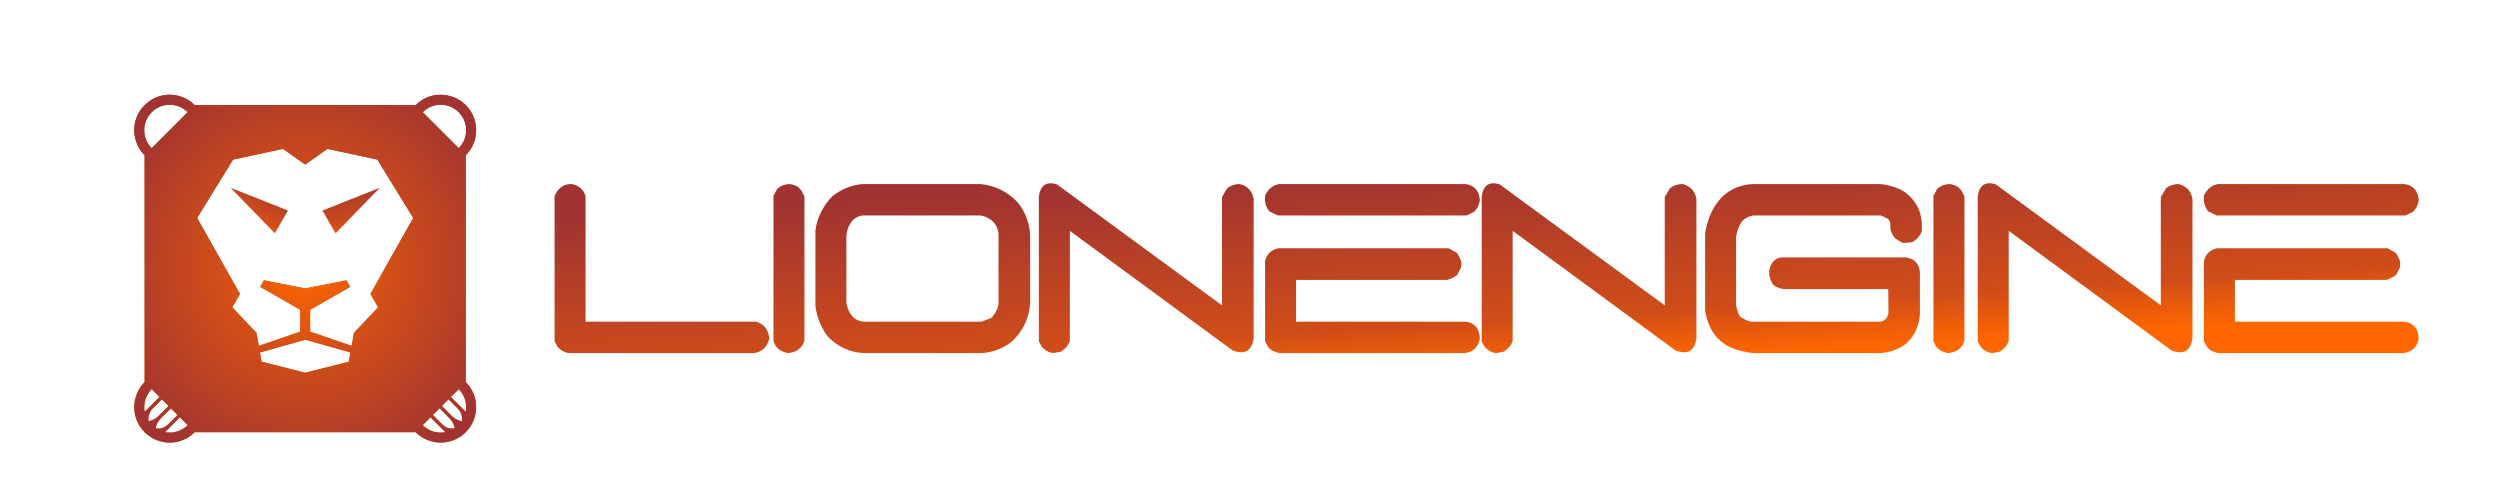 <?xml version="1.0" encoding="UTF-8"?>
<!DOCTYPE svg PUBLIC "-//W3C//DTD SVG 1.1//EN" "http://www.w3.org/Graphics/SVG/1.1/DTD/svg11.dtd">
<!-- Creator: CorelDRAW X8 -->
<svg xmlns="http://www.w3.org/2000/svg" xml:space="preserve" width="420mm" height="84.667mm" version="1.1" style="shape-rendering:geometricPrecision; text-rendering:geometricPrecision; image-rendering:optimizeQuality; fill-rule:evenodd; clip-rule:evenodd"
viewBox="0 0 42000 8467"
 xmlns:xlink="http://www.w3.org/1999/xlink">
 <defs>
  <style type="text/css">
   <![CDATA[
    .fil3 {fill:none}
    .fil2 {fill:url(#id0)}
    .fil0 {fill:url(#id1)}
    .fil1 {fill:url(#id2)}
    .fil4 {fill:url(#id3)}
    .fil5 {fill:url(#id4);fill-rule:nonzero}
   ]]>
  </style>
  <linearGradient id="id0" gradientUnits="userSpaceOnUse" x1="4540.19" y1="3177.2" x2="4170.93" y2="3898.18">
   <stop offset="0" style="stop-opacity:1; stop-color:#A9392D"/>
   <stop offset="0.651" style="stop-opacity:1; stop-color:#D44F17"/>
   <stop offset="1" style="stop-opacity:1; stop-color:#FF6600"/>
  </linearGradient>
  <linearGradient id="id1" gradientUnits="userSpaceOnUse" x1="5464.15" y1="1611.95" x2="4789.32" y2="7415.56">
   <stop offset="0" style="stop-opacity:1; stop-color:#A13431"/>
   <stop offset="1" style="stop-opacity:1; stop-color:#FF6600"/>
  </linearGradient>
  <linearGradient id="id2" gradientUnits="userSpaceOnUse" x1="5842.95" y1="3156.98" x2="5952.85" y2="3918.41">
   <stop offset="0" style="stop-opacity:1; stop-color:#A9382D"/>
   <stop offset="0.8" style="stop-opacity:1; stop-color:#D04D19"/>
   <stop offset="1" style="stop-opacity:1; stop-color:#F76204"/>
  </linearGradient>
  <radialGradient id="id3" gradientUnits="userSpaceOnUse" gradientTransform="matrix(-0.124 1.104 -1.085 -0.126 10660 -576)" cx="5126.73" cy="4513.76" r="3271.17" fx="5126.73" fy="4513.76">
   <stop offset="0" style="stop-opacity:1; stop-color:#FF6600"/>
   <stop offset="0.42" style="stop-opacity:1; stop-color:#D04D19"/>
   <stop offset="1" style="stop-opacity:1; stop-color:#A13431"/>
  </radialGradient>
  <linearGradient id="id4" gradientUnits="userSpaceOnUse" x1="24872.1" y1="2797.53" x2="25079.6" y2="6214.07">
   <stop offset="0" style="stop-opacity:1; stop-color:#A13431"/>
   <stop offset="0.761" style="stop-opacity:1; stop-color:#D04D19"/>
   <stop offset="1" style="stop-opacity:1; stop-color:#FF6600"/>
  </linearGradient>
 </defs>
 <g id="_0">
  <path class="fil0" d="M3901 5163l130 -225 -720 -1276 604 -981 838 -180 374 264 373 -264 839 180 603 981 -719 1276 129 225 -406 429 -39 219 -697 -239 0 -368 673 -385 -63 -109 -693 136 -694 -136 -62 109 672 385 0 368 -696 239 -39 -219 -407 -429zm3923 1256l0 -3811c233,-232 233,-609 0,-842 -232,-232 -609,-232 -842,0l-3711 0c-150,-150 -369,-209 -575,-154 -205,55 -366,216 -421,421 -55,205 4,425 154,575l0 3811c-150,151 -209,370 -154,576 55,205 216,365 421,420 206,56 425,-3 575,-154l3711 0c233,233 610,233 842,0 233,-232 233,-609 0,-842zm-118 -3929l-605 -605c167,-168 438,-168 605,0 167,167 167,438 0,605zm-3340 3432l761 -215 760 215 -27 155 -733 185 -733 -185 -28 -155zm-1213 -4037l-605 605c-109,-108 -151,-266 -111,-414 39,-147 155,-263 302,-302 148,-40 306,2 414,111zm-605 4653l131 131 -249 250c-26,-139 18,-281 118,-381zm322 322l112 112 -161 161c-55,54 -133,78 -208,63 13,-67 47,-129 97,-176l160 -160zm-311 9l160 -160 111 112 -176 176c-45,42 -100,70 -160,81 -11,-76 13,-153 65,-209zm462 142l132 132c-100,100 -243,144 -381,118l249 -250zm4080 132l131 -132 250 250c-139,26 -281,-18 -381,-118zm498 -146l-176 -176 112 -112 160 160c52,56 76,133 64,209 -60,-11 -115,-39 -160,-81zm-25 -328l132 -131c100,100 144,242 118,381l-250 -250zm-302 303l112 -112 159 160c51,47 85,109 98,176 -76,15 -154,-9 -209,-63l-160 -161z"/>
  <polygon class="fil1" points="5637,3920 6380,3155 5416,3537 "/>
  <polygon class="fil2" points="4617,3920 4837,3537 3874,3155 "/>
  <path class="fil3" d="M2548 2490l605 -605c-108,-109 -266,-151 -414,-111 -147,39 -263,155 -302,302 -40,148 2,306 111,414z"/>
  <path class="fil3" d="M7706 2490c167,-167 167,-438 0,-605 -167,-168 -438,-168 -605,0l605 605z"/>
  <path class="fil3" d="M6223 4938l719 -1276 -603 -981 -839 -180 -373 264 -374 -264 -838 180 -604 981 720 1276 -130 225 407 429 39 219 696 -239 0 -368 -672 -385 62 -109 694 136 693 -136 63 109 -673 385 0 368 697 239 39 -219 406 -429 -129 -225zm-586 -1018l-221 -383 964 -382 -743 765zm-800 -383l-220 383 -743 -765 963 382z"/>
  <polygon class="fil3" points="5887,5922 5127,5707 4366,5922 4394,6077 5127,6262 5860,6077 "/>
  <path class="fil3" d="M7824 6919c26,-139 -18,-281 -118,-381l-132 131 250 250z"/>
  <path class="fil3" d="M7759 7078c12,-76 -12,-153 -64,-209l-160 -160 -112 112 176 176c45,42 100,70 160,81z"/>
  <path class="fil3" d="M7543 7020l-159 -160 -112 112 160 161c55,54 133,78 209,63 -13,-67 -47,-129 -98,-176z"/>
  <path class="fil3" d="M7482 7261l-250 -250 -131 132c100,100 242,144 381,118z"/>
  <path class="fil3" d="M2679 6669l-131 -131c-100,100 -144,242 -118,381l249 -250z"/>
  <path class="fil3" d="M2654 6997l176 -176 -111 -112 -160 160c-52,56 -76,133 -65,209 60,-11 115,-39 160,-81z"/>
  <path class="fil3" d="M2821 7133l161 -161 -112 -112 -160 160c-50,47 -84,109 -97,176 75,15 153,-9 208,-63z"/>
  <path class="fil3" d="M3153 7143l-132 -132 -249 250c138,26 281,-18 381,-118z"/>
  <polyline class="fil3" points="5127,6262 4394,6077 4366,5922 "/>
  <polyline class="fil3" points="4347,5811 4308,5592 3901,5163 4031,4938 "/>
  <polyline class="fil3" points="4617,3920 4837,3537 3874,3155 "/>
  <polyline class="fil3" points="3957,4808 3311,3662 3915,2681 4753,2501 5127,2765 "/>
  <line class="fil3" x1="4366" y1="5922" x2="5127" y2= "5707" />
  <polyline class="fil3" points="4347,5811 5043,5572 5043,5204 4371,4819 4433,4710 5127,4846 "/>
  <line class="fil3" x1="3311" y1="3662" x2="4031" y2= "4938" />
  <line class="fil3" x1="4617" y1="3920" x2="3874" y2= "3155" />
  <polyline class="fil3" points="5127,6262 5860,6077 5887,5922 "/>
  <polyline class="fil3" points="5907,5811 5946,5592 6352,5163 6223,4938 "/>
  <polyline class="fil3" points="5637,3920 5416,3537 6380,3155 "/>
  <polyline class="fil3" points="6296,4808 6942,3662 6339,2681 5500,2501 5127,2765 "/>
  <line class="fil3" x1="5887" y1="5922" x2="5127" y2= "5707" />
  <polyline class="fil3" points="5907,5811 5210,5572 5210,5204 5883,4819 5820,4710 5127,4846 "/>
  <line class="fil3" x1="6942" y1="3662" x2="6223" y2= "4938" />
  <line class="fil3" x1="5637" y1="3920" x2="6380" y2= "3155" />
  <line class="fil3" x1="3271" y1="1766" x2="6982" y2= "1766" />
  <line class="fil3" x1="2429" y1="2608" x2="2429" y2= "6419" />
  <line class="fil3" x1="7824" y1="2608" x2="7824" y2= "6419" />
  <line class="fil3" x1="6982" y1="7261" x2="3271" y2= "7261" />
  <path class="fil3" d="M7824 2608c233,-232 233,-609 0,-842 -232,-232 -609,-232 -842,0"/>
  <path class="fil3" d="M7706 2490c167,-167 167,-438 0,-605 -167,-168 -438,-168 -605,0"/>
  <line class="fil3" x1="7101" y1="1885" x2="7706" y2= "2490" />
  <path class="fil3" d="M3271 1766c-150,-150 -369,-209 -575,-154 -205,55 -366,216 -421,421 -55,205 4,425 154,575"/>
  <path class="fil3" d="M3153 1885c-108,-109 -266,-151 -414,-111 -147,39 -263,155 -302,302 -40,148 2,306 111,414"/>
  <line class="fil3" x1="3153" y1="1885" x2="2548" y2= "2490" />
  <path class="fil3" d="M6982 7261c233,233 610,233 842,0 233,-232 233,-609 0,-842"/>
  <path class="fil3" d="M2429 6419c-150,151 -209,370 -154,576 55,205 216,365 421,420 206,56 425,-3 575,-154"/>
  <path class="fil3" d="M2548 6538c-100,100 -144,242 -118,381"/>
  <path class="fil3" d="M2772 7261c138,26 281,-18 381,-118"/>
  <line class="fil3" x1="3153" y1="7143" x2="3021" y2= "7011" />
  <line class="fil3" x1="2982" y1="6972" x2="2870" y2= "6860" />
  <line class="fil3" x1="2830" y1="6821" x2="2719" y2= "6709" />
  <line class="fil3" x1="2679" y1="6669" x2="2548" y2= "6538" />
  <line class="fil3" x1="2719" y1="6709" x2="2559" y2= "6869" />
  <line class="fil3" x1="2679" y1="6669" x2="2430" y2= "6919" />
  <line class="fil3" x1="2870" y1="6860" x2="2710" y2= "7020" />
  <line class="fil3" x1="2830" y1="6821" x2="2654" y2= "6997" />
  <line class="fil3" x1="3021" y1="7011" x2="2772" y2= "7261" />
  <line class="fil3" x1="2982" y1="6972" x2="2821" y2= "7133" />
  <path class="fil3" d="M2559 6869c-52,56 -76,133 -65,209"/>
  <path class="fil3" d="M2494 7078c60,-11 115,-39 160,-81"/>
  <path class="fil3" d="M2710 7020c-50,47 -84,109 -97,176"/>
  <path class="fil3" d="M2613 7196c75,15 153,-9 208,-63"/>
  <path class="fil3" d="M7824 6919c26,-139 -18,-281 -118,-381"/>
  <path class="fil3" d="M7101 7143c100,100 242,144 381,118"/>
  <line class="fil3" x1="7101" y1="7143" x2="7232" y2= "7011" />
  <line class="fil3" x1="7272" y1="6972" x2="7384" y2= "6860" />
  <line class="fil3" x1="7423" y1="6821" x2="7535" y2= "6709" />
  <line class="fil3" x1="7574" y1="6669" x2="7706" y2= "6538" />
  <line class="fil3" x1="7535" y1="6709" x2="7695" y2= "6869" />
  <line class="fil3" x1="7574" y1="6669" x2="7824" y2= "6919" />
  <line class="fil3" x1="7384" y1="6860" x2="7543" y2= "7020" />
  <line class="fil3" x1="7423" y1="6821" x2="7599" y2= "6997" />
  <line class="fil3" x1="7232" y1="7011" x2="7482" y2= "7261" />
  <line class="fil3" x1="7272" y1="6972" x2="7432" y2= "7133" />
  <path class="fil3" d="M7759 7078c12,-76 -12,-153 -64,-209"/>
  <path class="fil3" d="M7599 6997c45,42 100,70 160,81"/>
  <path class="fil3" d="M7641 7196c-13,-67 -47,-129 -98,-176"/>
  <path class="fil3" d="M7432 7133c55,54 133,78 209,63"/>
  <path class="fil4" d="M3901 5163l130 -225 -720 -1276 604 -981 838 -180 374 264 373 -264 839 180 603 981 -719 1276 129 225 -406 429 -39 219 -697 -239 0 -368 673 -385 -63 -109 -693 136 -694 -136 -62 109 672 385 0 368 -696 239 -39 -219 -407 -429zm3923 1256l0 -3811c233,-232 233,-609 0,-842 -232,-232 -609,-232 -842,0l-3711 0c-150,-150 -369,-209 -575,-154 -205,55 -366,216 -421,421 -55,205 4,425 154,575l0 3811c-150,151 -209,370 -154,576 55,205 216,365 421,420 206,56 425,-3 575,-154l3711 0c233,233 610,233 842,0 233,-232 233,-609 0,-842zm-118 -3929l-605 -605c167,-168 438,-168 605,0 167,167 167,438 0,605zm-3340 3432l761 -215 760 215 -27 155 -733 185 -733 -185 -28 -155zm-1213 -4037l-605 605c-109,-108 -151,-266 -111,-414 39,-147 155,-263 302,-302 148,-40 306,2 414,111zm-605 4653l131 131 -249 250c-26,-139 18,-281 118,-381zm322 322l112 112 -161 161c-55,54 -133,78 -208,63 13,-67 47,-129 97,-176l160 -160zm-311 9l160 -160 111 112 -176 176c-45,42 -100,70 -160,81 -11,-76 13,-153 65,-209zm462 142l132 132c-100,100 -243,144 -381,118l249 -250zm4080 132l131 -132 250 250c-139,26 -281,-18 -381,-118zm498 -146l-176 -176 112 -112 160 160c52,56 76,133 64,209 -60,-11 -115,-39 -160,-81zm-25 -328l132 -131c100,100 144,242 118,381l-250 -250zm-302 303l112 -112 159 160c51,47 85,109 98,176 -76,15 -154,-9 -209,-63l-160 -161z"/>
  <path class="fil5" d="M9556 5932c-72,-9 -135,-44 -189,-104l-50 -92 0 -2444c59,-134 151,-200 277,-200 80,8 148,46 204,116l39 81 0 2115 2860 0c136,36 212,130 227,282 -33,141 -117,223 -250,246l-3118 0zm3673 0c-36,-9 -71,-23 -105,-38 -32,-16 -63,-43 -92,-81l-38 -77 0 -2447 61 -112c31,-31 66,-53 104,-66 39,-13 76,-19 112,-19 39,8 72,18 102,31 30,12 60,39 91,81l50 96 0 2421c-38,130 -134,202 -285,211zm1276 0c-224,-12 -421,-102 -591,-269 -115,-147 -187,-319 -215,-517l0 -1276c28,-210 122,-401 281,-570 157,-126 331,-196 521,-208l1965 0c247,23 457,125 632,308 126,160 196,340 208,544l0 1136c-12,255 -113,473 -304,656 -149,118 -319,184 -509,196l-1988 0zm2146 -589c67,-67 108,-145 124,-236l0 -1179c-5,-85 -42,-158 -108,-220 -59,-46 -122,-75 -189,-88l-1981 0c-67,5 -125,33 -174,84 -59,70 -93,152 -104,247l0 1126c11,100 51,188 124,262 48,38 104,61 166,65l1980 0 162 -61zm1045 589c-75,-9 -139,-44 -193,-104l-50 -92 0 -2436c26,-188 126,-256 301,-204l2775 2034 0 -1818 88 -151c65,-46 134,-69 209,-69 133,33 212,117 235,250l0 2344c-34,213 -152,280 -355,200l-2733 -2008 0 1854c-28,72 -78,131 -150,177l-127 23zm3793 0c-34,-9 -66,-21 -97,-34 -31,-13 -60,-36 -88,-70l-51 -92 0 -1357c34,-116 108,-185 224,-208l2860 0 139 77c29,41 50,81 63,117 15,38 16,85 2,141l-61 116c-31,20 -58,37 -81,48 -23,12 -52,22 -89,33l-2536 0 0 701 2856 0c147,24 224,117 232,282 -26,141 -109,223 -251,246l-3122 0zm-20 -2312l-146 -70c-31,-43 -51,-85 -62,-123 -10,-38 -12,-86 -8,-142 54,-111 135,-175 240,-193l3129 0c152,23 232,116 240,277 -8,39 -19,72 -31,100 -13,29 -35,58 -66,89l-123 62 -3173 0zm3666 2312c-74,-9 -138,-44 -192,-104l-50 -92 0 -2436c25,-188 125,-256 300,-204l2775 2034 0 -1818 89 -151c64,-46 133,-69 208,-69 134,33 212,117 235,250l0 2344c-33,213 -151,280 -354,200l-2733 -2008 0 1854c-28,72 -78,131 -151,177l-127 23zm4314 0c-111,-12 -216,-37 -318,-73 -102,-36 -194,-95 -276,-177 -59,-67 -105,-138 -137,-214 -32,-76 -56,-156 -71,-241l0 -1314c20,-119 53,-228 97,-328 43,-100 109,-195 196,-285 72,-67 151,-117 237,-150 86,-34 178,-53 276,-58l2143 0c103,12 200,37 293,75 92,37 176,100 251,191 61,77 103,159 125,248 21,89 28,183 21,284 -18,41 -40,76 -66,106 -25,29 -60,54 -104,75l-150 12 -127 -78c-57,-67 -83,-132 -79,-196 3,-65 -11,-109 -45,-135l-116 -54 -2142 0c-31,5 -63,15 -95,28 -32,15 -62,36 -91,64 -28,42 -51,85 -69,131 -18,47 -29,93 -35,139l0 1145c6,33 14,68 25,104 12,36 27,67 45,92 28,19 59,35 92,51 34,15 66,26 97,30l2177 0c73,-20 114,-72 124,-154l-4 -393 -1769 0c-98,-23 -156,-53 -175,-88 -20,-37 -35,-73 -47,-110 -11,-38 -13,-82 -5,-134 35,-136 114,-202 234,-200l2055 0c147,18 226,102 239,251l0 697c-5,98 -29,192 -69,282 -42,90 -104,170 -189,239 -62,41 -125,73 -189,94 -64,22 -135,37 -212,44l-2147 0zm3269 0c-36,-9 -71,-23 -105,-38 -33,-16 -64,-43 -92,-81l-39 -77 0 -2447 62 -112c31,-31 66,-53 104,-66 39,-13 76,-19 112,-19 39,8 72,18 102,31 29,12 60,39 91,81l50 96 0 2421c-39,130 -134,202 -285,211zm751 0c-74,-9 -139,-44 -193,-104l-50 -92 0 -2436c26,-188 126,-256 301,-204l2775 2034 0 -1818 89 -151c64,-46 133,-69 208,-69 134,33 212,117 235,250l0 2344c-34,213 -151,280 -355,200l-2732 -2008 0 1854c-29,72 -79,131 -151,177l-127 23zm3793 0c-33,-9 -66,-21 -97,-34 -30,-13 -59,-36 -88,-70l-50 -92 0 -1357c33,-116 108,-185 223,-208l2861 0 138 77c29,41 50,81 64,117 14,38 15,85 2,141l-62 116c-30,20 -57,37 -80,48 -24,12 -53,22 -89,33l-2537 0 0 701 2856 0c147,24 224,117 232,282 -26,141 -109,223 -251,246l-3122 0zm-20 -2312l-146 -70c-30,-43 -51,-85 -61,-123 -11,-38 -13,-86 -8,-142 54,-111 134,-175 239,-193l3130 0c151,23 231,116 239,277 -8,39 -18,72 -31,100 -13,29 -35,58 -66,89l-123 62 -3173 0z"/>
 </g>
</svg>
